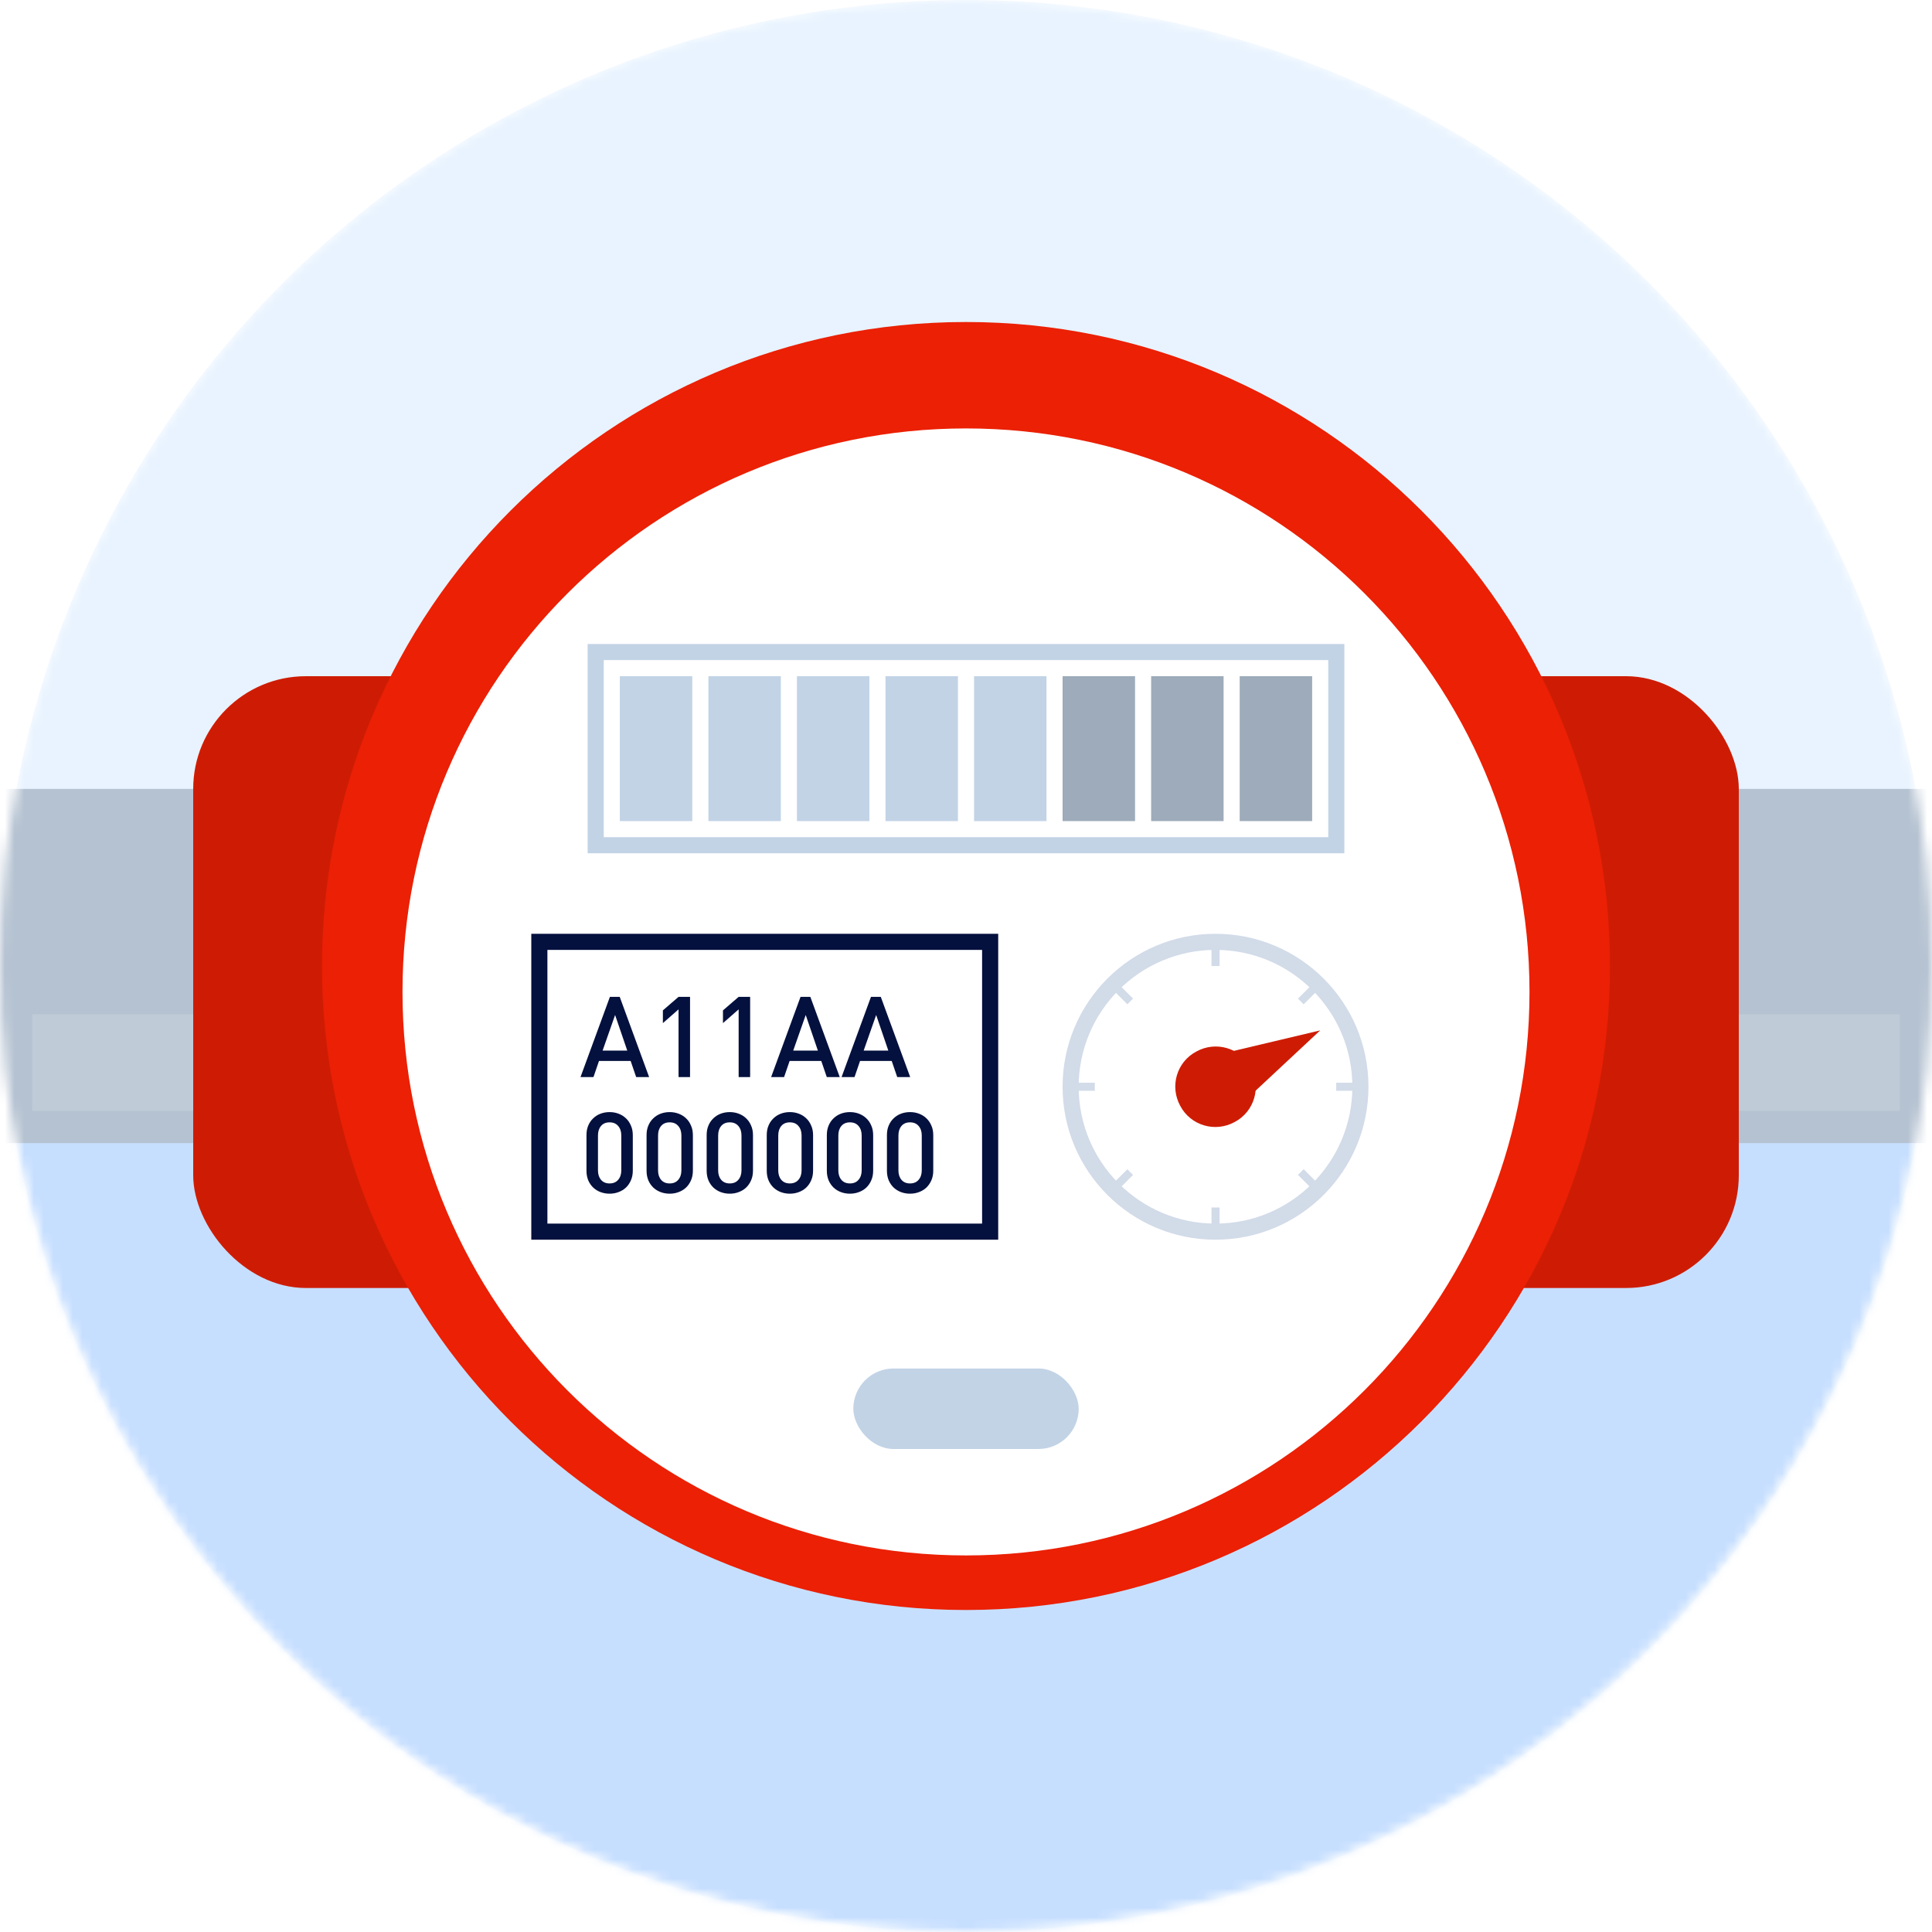 <svg width="200" height="200" viewBox="0 0 200 200" fill="none" xmlns="http://www.w3.org/2000/svg">
<mask id="mask0_2524_31249" style="mask-type:alpha" maskUnits="userSpaceOnUse" x="0" y="0" width="200" height="200">
<circle cx="100" cy="100" r="100" fill="#F8F9FA"/>
</mask>
<g mask="url(#mask0_2524_31249)">
<circle cx="100" cy="100" r="100" fill="#E8F3FF"/>
<mask id="mask1_2524_31249" style="mask-type:alpha" maskUnits="userSpaceOnUse" x="0" y="0" width="200" height="200">
<circle cx="100" cy="100" r="100" fill="#F8F9FA"/>
</mask>
<g mask="url(#mask1_2524_31249)">
<ellipse cx="100" cy="156.5" rx="152" ry="68.5" fill="#C7DFFF"/>
</g>
<g clip-path="url(#clip0_2524_31249)">
<rect y="81.667" width="200" height="36.667" fill="#B5C2D1"/>
<rect opacity="0.15" x="3.333" y="105" width="193.333" height="10" fill="white"/>
<rect x="20" y="70" width="160" height="63.333" rx="11.667" fill="#CE1C04"/>
<path d="M166.667 100C166.667 136.828 136.828 166.667 100 166.667C63.173 166.667 33.334 136.828 33.334 100C33.334 63.173 63.173 33.334 100 33.334C136.828 33.334 166.667 63.173 166.667 100Z" fill="#EB2004"/>
<g filter="url(#filter0_i_2524_31249)">
<path d="M158.333 100C158.333 132.198 132.236 158.333 100 158.333C67.764 158.333 41.666 132.236 41.666 100C41.666 67.764 67.764 41.666 100 41.666C132.236 41.666 158.333 67.764 158.333 100Z" fill="white"/>
</g>
<path d="M65.857 111.5L65.285 109.832H62.007L61.435 111.5H60.093L63.138 103.194H64.153L67.198 111.5H65.857ZM63.675 105.072L62.38 108.759H64.935L63.675 105.072ZM70.243 111.5V104.489L68.622 105.912V104.594L70.243 103.194H71.433V111.5H70.243ZM76.464 111.5V104.489L74.842 105.912V104.594L76.464 103.194H77.654V111.5H76.464ZM85.59 111.5L85.018 109.832H81.74L81.168 111.5H79.826L82.871 103.194H83.886L86.931 111.5H85.59ZM83.408 105.072L82.113 108.759H84.668L83.408 105.072ZM92.881 111.5L92.31 109.832H89.031L88.46 111.5H87.118L90.163 103.194H91.178L94.223 111.5H92.881ZM90.7 105.072L89.405 108.759H91.96L90.7 105.072ZM65.507 121.19C65.507 121.564 65.441 121.898 65.308 122.194C65.184 122.481 65.013 122.73 64.795 122.94C64.577 123.142 64.321 123.298 64.025 123.407C63.737 123.516 63.43 123.57 63.103 123.57C62.777 123.57 62.466 123.516 62.17 123.407C61.882 123.298 61.629 123.142 61.412 122.94C61.194 122.73 61.023 122.481 60.898 122.194C60.774 121.898 60.712 121.564 60.712 121.19V117.504C60.712 117.13 60.774 116.8 60.898 116.512C61.023 116.216 61.194 115.967 61.412 115.765C61.629 115.555 61.882 115.396 62.17 115.287C62.466 115.178 62.777 115.124 63.103 115.124C63.43 115.124 63.737 115.178 64.025 115.287C64.321 115.396 64.577 115.555 64.795 115.765C65.013 115.967 65.184 116.216 65.308 116.512C65.441 116.8 65.507 117.13 65.507 117.504V121.19ZM64.317 117.539C64.317 117.134 64.208 116.807 63.99 116.559C63.78 116.31 63.484 116.185 63.103 116.185C62.722 116.185 62.427 116.31 62.217 116.559C62.007 116.807 61.902 117.134 61.902 117.539V121.155C61.902 121.56 62.007 121.886 62.217 122.135C62.427 122.384 62.722 122.509 63.103 122.509C63.484 122.509 63.78 122.384 63.99 122.135C64.208 121.886 64.317 121.56 64.317 121.155V117.539ZM71.727 121.19C71.727 121.564 71.661 121.898 71.529 122.194C71.405 122.481 71.234 122.73 71.016 122.94C70.798 123.142 70.541 123.298 70.246 123.407C69.958 123.516 69.651 123.57 69.324 123.57C68.997 123.57 68.686 123.516 68.391 123.407C68.103 123.298 67.85 123.142 67.632 122.94C67.415 122.73 67.243 122.481 67.119 122.194C66.995 121.898 66.932 121.564 66.932 121.19V117.504C66.932 117.13 66.995 116.8 67.119 116.512C67.243 116.216 67.415 115.967 67.632 115.765C67.85 115.555 68.103 115.396 68.391 115.287C68.686 115.178 68.997 115.124 69.324 115.124C69.651 115.124 69.958 115.178 70.246 115.287C70.541 115.396 70.798 115.555 71.016 115.765C71.234 115.967 71.405 116.216 71.529 116.512C71.661 116.8 71.727 117.13 71.727 117.504V121.19ZM70.537 117.539C70.537 117.134 70.428 116.807 70.211 116.559C70.001 116.31 69.705 116.185 69.324 116.185C68.943 116.185 68.647 116.31 68.437 116.559C68.227 116.807 68.122 117.134 68.122 117.539V121.155C68.122 121.56 68.227 121.886 68.437 122.135C68.647 122.384 68.943 122.509 69.324 122.509C69.705 122.509 70.001 122.384 70.211 122.135C70.428 121.886 70.537 121.56 70.537 121.155V117.539ZM77.948 121.19C77.948 121.564 77.882 121.898 77.75 122.194C77.625 122.481 77.454 122.73 77.236 122.94C77.019 123.142 76.762 123.298 76.466 123.407C76.179 123.516 75.871 123.57 75.545 123.57C75.218 123.57 74.907 123.516 74.611 123.407C74.324 123.298 74.071 123.142 73.853 122.94C73.635 122.73 73.464 122.481 73.34 122.194C73.215 121.898 73.153 121.564 73.153 121.19V117.504C73.153 117.13 73.215 116.8 73.34 116.512C73.464 116.216 73.635 115.967 73.853 115.765C74.071 115.555 74.324 115.396 74.611 115.287C74.907 115.178 75.218 115.124 75.545 115.124C75.871 115.124 76.179 115.178 76.466 115.287C76.762 115.396 77.019 115.555 77.236 115.765C77.454 115.967 77.625 116.216 77.75 116.512C77.882 116.8 77.948 117.13 77.948 117.504V121.19ZM76.758 117.539C76.758 117.134 76.649 116.807 76.431 116.559C76.221 116.31 75.926 116.185 75.545 116.185C75.164 116.185 74.868 116.31 74.658 116.559C74.448 116.807 74.343 117.134 74.343 117.539V121.155C74.343 121.56 74.448 121.886 74.658 122.135C74.868 122.384 75.164 122.509 75.545 122.509C75.926 122.509 76.221 122.384 76.431 122.135C76.649 121.886 76.758 121.56 76.758 121.155V117.539ZM84.169 121.19C84.169 121.564 84.103 121.898 83.97 122.194C83.846 122.481 83.675 122.73 83.457 122.94C83.239 123.142 82.983 123.298 82.687 123.407C82.399 123.516 82.092 123.57 81.765 123.57C81.439 123.57 81.128 123.516 80.832 123.407C80.544 123.298 80.292 123.142 80.074 122.94C79.856 122.73 79.685 122.481 79.56 122.194C79.436 121.898 79.374 121.564 79.374 121.19V117.504C79.374 117.13 79.436 116.8 79.56 116.512C79.685 116.216 79.856 115.967 80.074 115.765C80.292 115.555 80.544 115.396 80.832 115.287C81.128 115.178 81.439 115.124 81.765 115.124C82.092 115.124 82.399 115.178 82.687 115.287C82.983 115.396 83.239 115.555 83.457 115.765C83.675 115.967 83.846 116.216 83.97 116.512C84.103 116.8 84.169 117.13 84.169 117.504V121.19ZM82.979 117.539C82.979 117.134 82.87 116.807 82.652 116.559C82.442 116.31 82.147 116.185 81.765 116.185C81.384 116.185 81.089 116.31 80.879 116.559C80.669 116.807 80.564 117.134 80.564 117.539V121.155C80.564 121.56 80.669 121.886 80.879 122.135C81.089 122.384 81.384 122.509 81.765 122.509C82.147 122.509 82.442 122.384 82.652 122.135C82.87 121.886 82.979 121.56 82.979 121.155V117.539ZM90.389 121.19C90.389 121.564 90.323 121.898 90.191 122.194C90.067 122.481 89.896 122.73 89.678 122.94C89.46 123.142 89.203 123.298 88.908 123.407C88.62 123.516 88.313 123.57 87.986 123.57C87.659 123.57 87.348 123.516 87.053 123.407C86.765 123.298 86.512 123.142 86.294 122.94C86.077 122.73 85.906 122.481 85.781 122.194C85.657 121.898 85.594 121.564 85.594 121.19V117.504C85.594 117.13 85.657 116.8 85.781 116.512C85.906 116.216 86.077 115.967 86.294 115.765C86.512 115.555 86.765 115.396 87.053 115.287C87.348 115.178 87.659 115.124 87.986 115.124C88.313 115.124 88.62 115.178 88.908 115.287C89.203 115.396 89.46 115.555 89.678 115.765C89.896 115.967 90.067 116.216 90.191 116.512C90.323 116.8 90.389 117.13 90.389 117.504V121.19ZM89.2 117.539C89.2 117.134 89.091 116.807 88.873 116.559C88.663 116.31 88.367 116.185 87.986 116.185C87.605 116.185 87.309 116.31 87.1 116.559C86.889 116.807 86.784 117.134 86.784 117.539V121.155C86.784 121.56 86.889 121.886 87.1 122.135C87.309 122.384 87.605 122.509 87.986 122.509C88.367 122.509 88.663 122.384 88.873 122.135C89.091 121.886 89.2 121.56 89.2 121.155V117.539ZM96.61 121.19C96.61 121.564 96.544 121.898 96.412 122.194C96.287 122.481 96.116 122.73 95.898 122.94C95.681 123.142 95.424 123.298 95.129 123.407C94.841 123.516 94.534 123.57 94.207 123.57C93.88 123.57 93.569 123.516 93.273 123.407C92.986 123.298 92.733 123.142 92.515 122.94C92.297 122.73 92.126 122.481 92.002 122.194C91.877 121.898 91.815 121.564 91.815 121.19V117.504C91.815 117.13 91.877 116.8 92.002 116.512C92.126 116.216 92.297 115.967 92.515 115.765C92.733 115.555 92.986 115.396 93.273 115.287C93.569 115.178 93.88 115.124 94.207 115.124C94.534 115.124 94.841 115.178 95.129 115.287C95.424 115.396 95.681 115.555 95.898 115.765C96.116 115.967 96.287 116.216 96.412 116.512C96.544 116.8 96.61 117.13 96.61 117.504V121.19ZM95.42 117.539C95.42 117.134 95.311 116.807 95.094 116.559C94.883 116.31 94.588 116.185 94.207 116.185C93.826 116.185 93.53 116.31 93.32 116.559C93.11 116.807 93.005 117.134 93.005 117.539V121.155C93.005 121.56 93.11 121.886 93.32 122.135C93.53 122.384 93.826 122.509 94.207 122.509C94.588 122.509 94.883 122.384 95.094 122.135C95.311 121.886 95.42 121.56 95.42 121.155V117.539Z" fill="#04103D"/>
<g clip-path="url(#clip1_2524_31249)">
<path d="M140.829 112.5C140.829 120.784 134.114 127.5 125.83 127.5C117.546 127.5 110.831 120.784 110.831 112.5C110.831 104.216 117.546 97.5 125.83 97.5C134.114 97.5 140.829 104.216 140.829 112.5Z" stroke="#D2DBE8" stroke-width="1.667"/>
<path d="M125.831 98.334V126.667" stroke="#D2DBE8" stroke-width="0.833" stroke-linecap="round"/>
<path d="M139.998 112.5L111.664 112.5" stroke="#D2DBE8" stroke-width="0.833" stroke-linecap="round"/>
<path d="M135.848 122.517L115.813 102.483" stroke="#D2DBE8" stroke-width="0.833" stroke-linecap="round"/>
<path d="M115.815 122.518L135.85 102.483" stroke="#D2DBE8" stroke-width="0.833" stroke-linecap="round"/>
<path d="M138.328 112.502C138.328 119.391 132.716 125.004 125.828 125.004C118.939 125.004 113.328 119.391 113.328 112.502C113.328 105.612 118.939 100 125.828 100C132.716 100 138.328 105.612 138.328 112.502Z" fill="white"/>
<path d="M127.82 116.147C125.789 117.265 123.262 116.519 122.184 114.489C121.066 112.459 121.811 109.931 123.842 108.854C125.872 107.735 128.4 108.481 129.477 110.511C130.596 112.542 129.85 115.069 127.82 116.147Z" fill="#CE1C04"/>
<path d="M136.664 106.667L126.664 109.037L129.521 113.334L136.664 106.667Z" fill="#CE1C04"/>
</g>
<path d="M71.666 70H64.166V85H71.666V70Z" fill="#C2D3E6"/>
<path d="M80.834 70H73.334V85H80.834V70Z" fill="#C2D3E6"/>
<path d="M90 70H82.5V85H90V70Z" fill="#C2D3E6"/>
<path d="M99.166 70H91.666V85H99.166V70Z" fill="#C2D3E6"/>
<path d="M108.333 70H100.833V85H108.333V70Z" fill="#C2D3E6"/>
<path d="M117.5 70H110V85H117.5V70Z" fill="#9DABBA"/>
<path d="M126.667 70H119.167V85H126.667V70Z" fill="#9DABBA"/>
<path d="M135.833 70H128.333V85H135.833V70Z" fill="#9DABBA"/>
<rect x="61.667" y="67.5" width="76.667" height="20" stroke="#C2D3E5" stroke-width="1.667"/>
<rect x="88.334" y="141.667" width="23.333" height="8.333" rx="4.167" fill="#C2D3E6"/>
<rect x="55.833" y="97.5" width="46.667" height="30" stroke="#04103D" stroke-width="1.667"/>
</g>
</g>
<defs>
<filter id="filter0_i_2524_31249" x="41.666" y="41.666" width="116.667" height="116.667" filterUnits="userSpaceOnUse" color-interpolation-filters="sRGB">
<feFlood flood-opacity="0" result="BackgroundImageFix"/>
<feBlend mode="normal" in="SourceGraphic" in2="BackgroundImageFix" result="shape"/>
<feColorMatrix in="SourceAlpha" type="matrix" values="0 0 0 0 0 0 0 0 0 0 0 0 0 0 0 0 0 0 127 0" result="hardAlpha"/>
<feOffset dy="2.685"/>
<feComposite in2="hardAlpha" operator="arithmetic" k2="-1" k3="1"/>
<feColorMatrix type="matrix" values="0 0 0 0 0.322 0 0 0 0 0.353 0 0 0 0 0.38 0 0 0 0.3 0"/>
<feBlend mode="normal" in2="shape" result="effect1_innerShadow_2524_31249"/>
</filter>
<clipPath id="clip0_2524_31249">
<rect width="200" height="200" fill="white"/>
</clipPath>
<clipPath id="clip1_2524_31249">
<rect width="31.667" height="31.667" fill="white" transform="translate(109.998 96.667)"/>
</clipPath>
</defs>
</svg>
